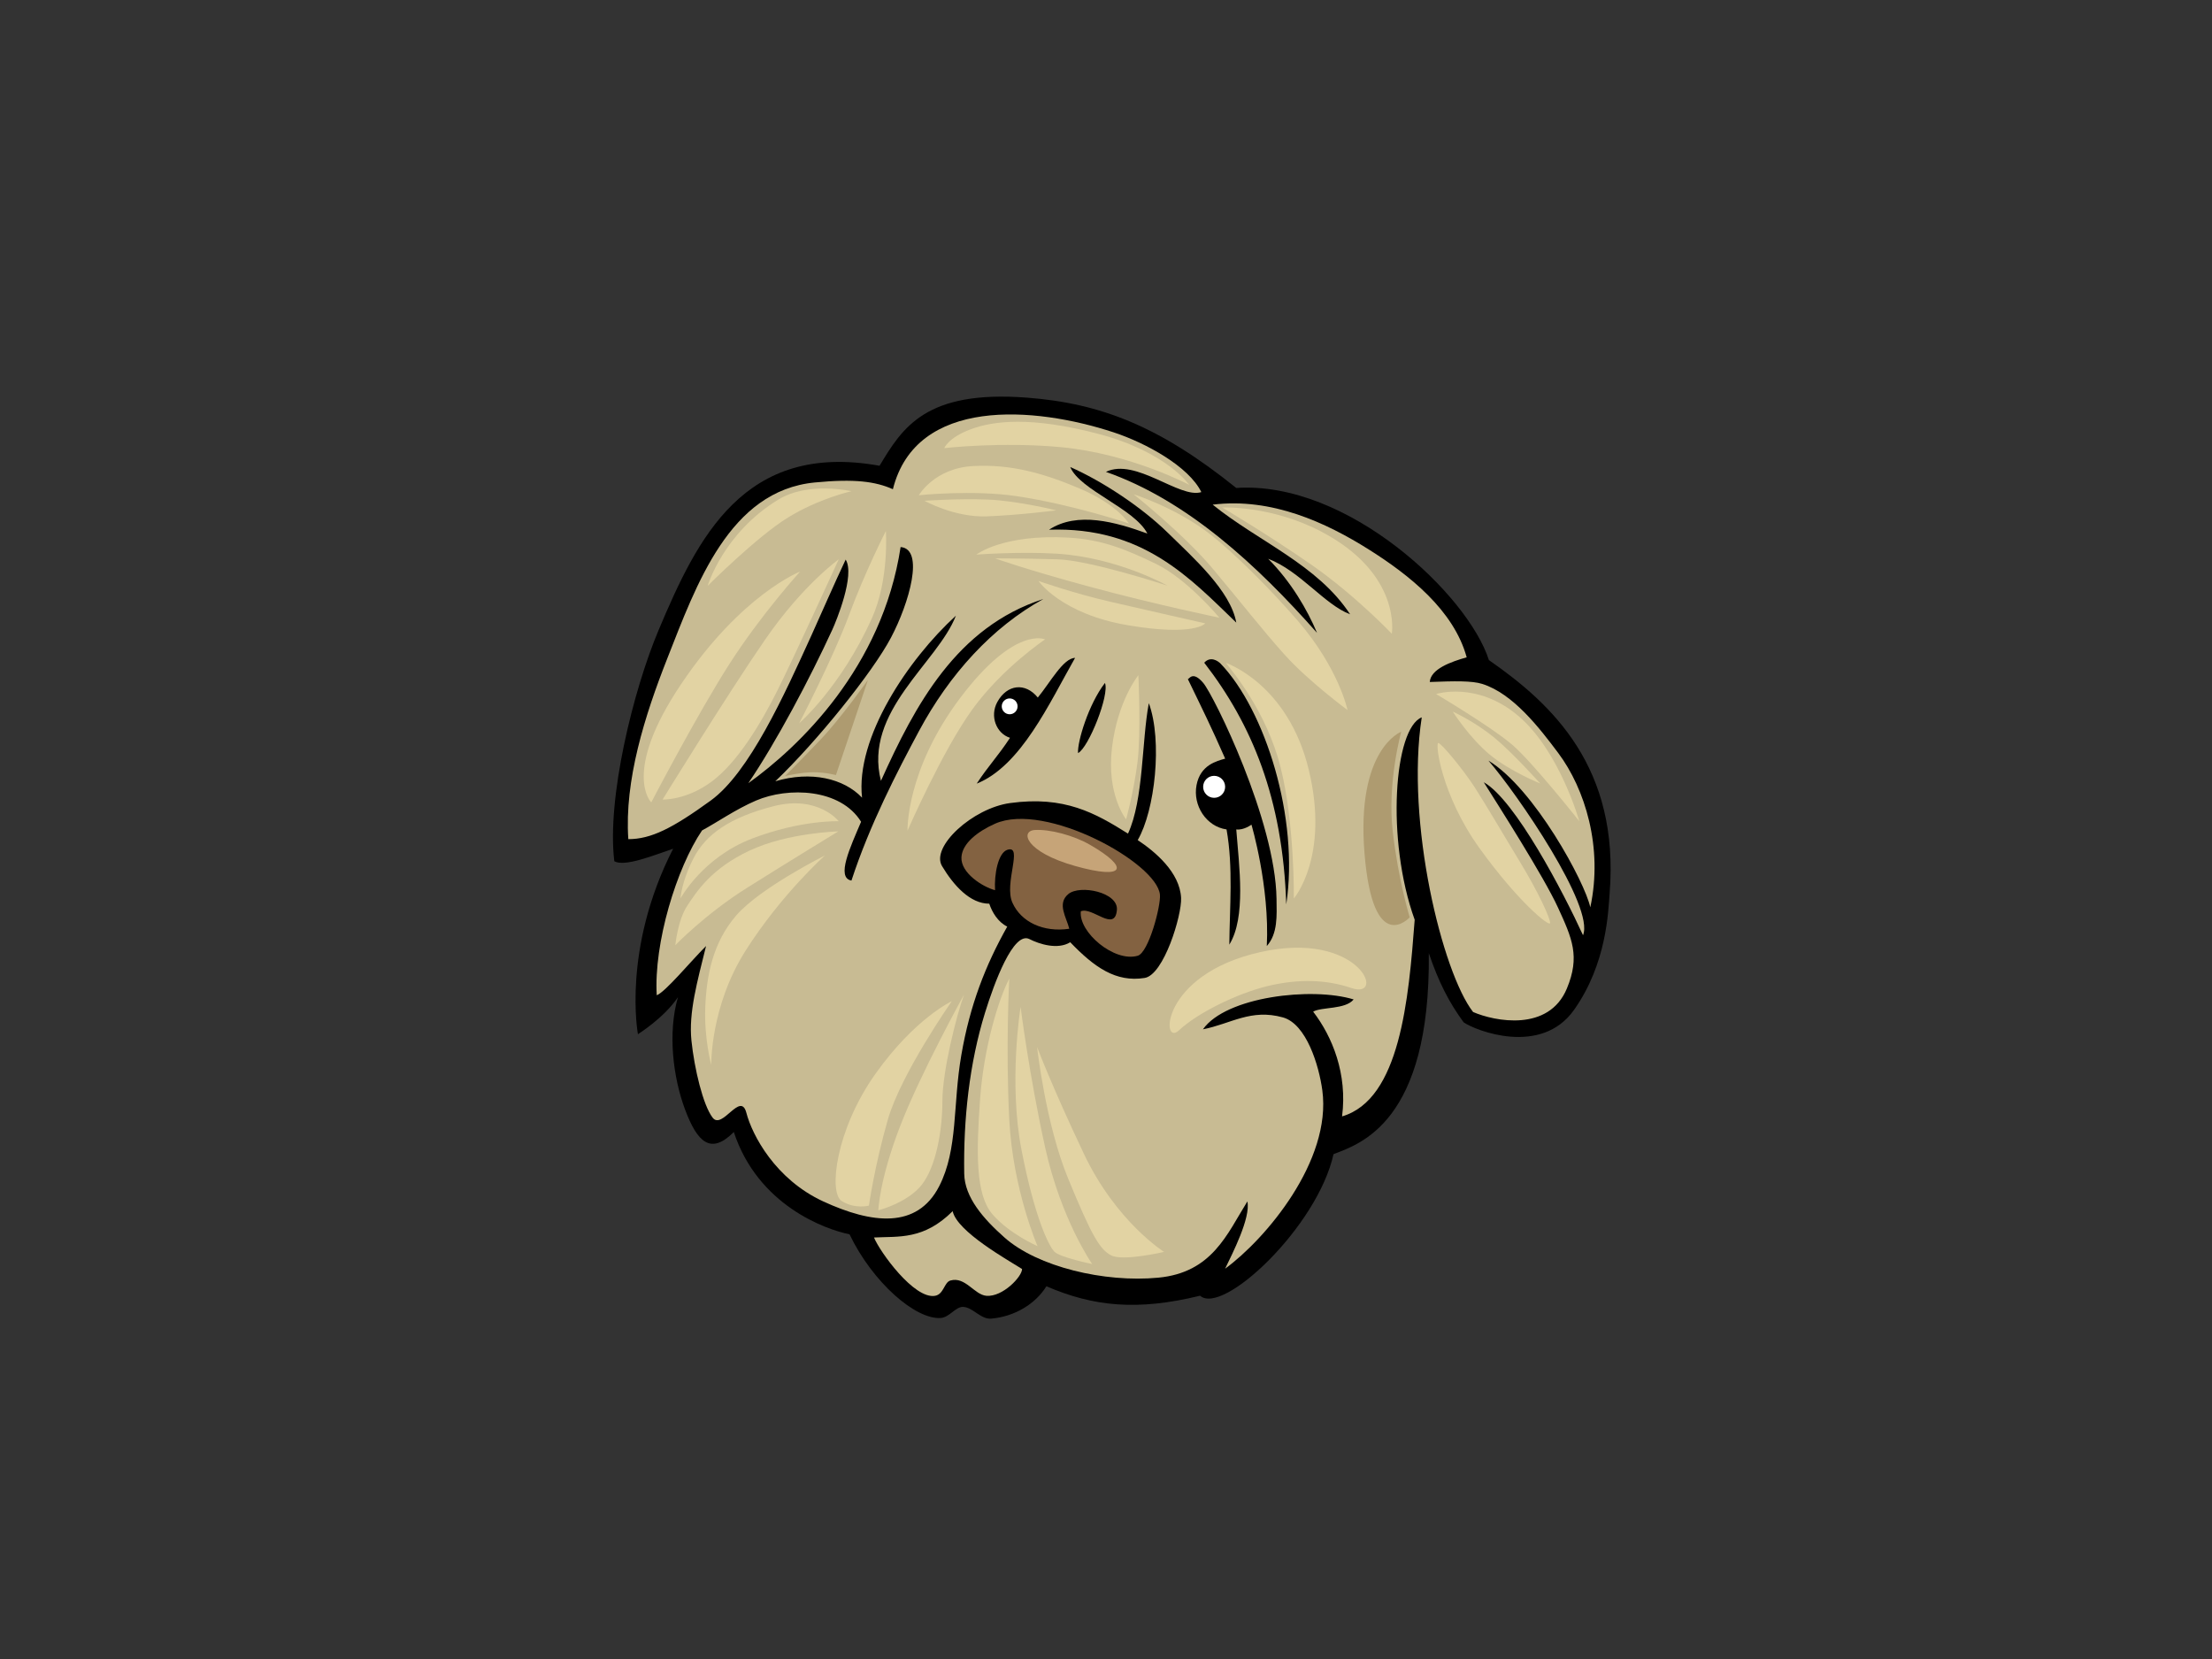 <?xml version="1.0" encoding="utf-8"?>
<!-- Generator: Adobe Illustrator 17.0.0, SVG Export Plug-In . SVG Version: 6.00 Build 0)  -->
<!DOCTYPE svg PUBLIC "-//W3C//DTD SVG 1.1//EN" "http://www.w3.org/Graphics/SVG/1.1/DTD/svg11.dtd">
<svg version="1.1" id="Layer_1" xmlns="http://www.w3.org/2000/svg" xmlns:xlink="http://www.w3.org/1999/xlink" x="0px" y="0px"
	 width="800px" height="600px" viewBox="0 0 800 600" enable-background="new 0 0 800 600" xml:space="preserve">
<rect x="0" y="0" width="800" height="600" fill="#333333" stroke="none"/>
<g>
	<path fill-rule="evenodd" clip-rule="evenodd" d="M243.446,306.959c-18.578,36.358-12.728,67.073-12.728,67.073
		s9.438-5.875,14.472-13.387c-3.746,12.9-1.796,28.988,2.591,40.689c4.389,11.701,9.213,16.508,17.613,8.078
		c8.73,26.533,33.133,35.25,41.848,36.993c8.364,17.431,23.861,30.853,32.948,30.273c3.144-0.197,5.366-4.045,8.033-4.019
		c3.581,0.045,6.436,4.569,10.229,4.245c8.547-0.731,16.087-5.363,19.988-11.701c16.946,7.292,32.844,8.979,55.58,3.413
		c8.186,7.297,42.416-24.864,48.266-51.192c9.3-3.648,35.103-11.213,34.464-72.693c3.591,10.556,7.351,17.868,12.596,25.009
		c4.294,2.989,27.973,12.343,39.893-4.45c11.921-16.795,12.392-35.679,12.908-42.223c3.626-45.393-20.54-68.278-43.669-84.334
		c-7.436-23.454-51.01-64.939-91.365-62.249c-27.621-22.212-48.853-30.623-75.727-32.669c-36.608-2.79-44.973,10.805-53.282,24.638
		c-49.04-8.851-65.885,26.175-79.885,59.376c-9.202,21.796-18.826,61.008-16.039,83.663
		C226.014,313.583,236.184,309.401,243.446,306.959z"/>
	<path fill-rule="evenodd" clip-rule="evenodd" fill="#C8BB93" d="M241.299,238.23c10.551-26.763,22.466-60.746,53.393-63.74
		c14.432-1.399,21.965-0.348,28.238,2.44c8.364-33.469,51.245-29.979,79.83-20.569c11.79,3.884,27.195,12.364,31.719,21.616
		c-7.892,2.485-23.7-12.551-34.506-7.321c29.486,10.34,54.731,33.814,76.345,58.216c-3.507-8.377-9.413-18.48-17.657-26.786
		c11.528,4.404,20.45,16.648,29.622,20.077c-11.79-17.995-33.244-26.332-49.702-39.654c21.402-2.65,41.141,6.602,56.222,16.062
		c14.933,9.363,30.995,22.153,35.644,39.155c-5.672,1.603-13.034,4.219-13.346,8.924c9.062-0.348,15.265-0.471,18.982,0.698
		c11.163,3.515,20.701,15.943,27.496,25.015c9.659,12.905,16.254,34.148,11.575,55.783c-1.891-9.015-20.27-43.014-36.834-53.059
		c10.521,12.13,38.444,52.914,34.202,63.146c-7.016-15.347-24.557-48.967-35.896-55.325c5.199,8.258,21.719,34.131,26.838,45.318
		c5.125,11.189,8.065,17.654,3.21,29.302c-6.58,15.788-26.162,11.841-33.91,8.478c-11.094-14.239-24.453-68.555-18.569-106.566
		c-9.99,3.945-13.015,44.154-2.554,73.202c-2.181,28.897-5.311,64.979-26.261,71.117c1.98-15.316-3.485-28.82-10.456-37.882
		c3.073-1.783,11.619-0.699,14.644-4.417c-15.085-4.619-46.161-1.033-54.502,10.802c10.111-1.971,17.317-7.55,28.936-4.298
		c8.465,2.377,13.013,17.298,14.238,26.382c3.429,25.486-20.51,53.8-35.154,64.491c2.553-5.346,9.297-18.359,8.048-24.327
		c-7.357,11.777-12.697,25.722-32.22,27.576c-19.523,1.866-43.709-3.945-55.629-14.528c-7.587-6.733-14.418-14.491-14.559-23.086
		c-0.325-19.672,1.86-39.905,7.533-58.236c3.301-10.661,10.235-29.579,16.058-26.602c3.6,1.838,10.225,3.934,14.753,1.14
		c8.72,9.066,16.514,14.579,26.914,12.913c6.941-1.105,13.485-22.711,13.179-28.946c-0.456-9.282-9.413-16.733-15.687-20.914
		c6.209-10.642,9.033-35.856,4.017-49.532c-2.603,13.836-1.835,34.834-7.531,47.191c-11.826-7.423-22.969-13.762-42.672-11.046
		c-13.51,1.86-28.765,15.824-24.582,22.796c4.181,6.974,10.11,13.596,17.08,13.596c1.049,3.14,3.14,6.625,6.499,8.285
		c-7.888,14.026-13.469,28.32-16.603,46.449c-3.14,18.126-1.125,33.982-7.994,47.419c-7.993,15.642-24.427,13.586-41.857,5.567
		c-17.432-8.015-25.802-24.054-27.888-32.071c-2.091-8.02-8.721,6.275-12.2,1.745c-3.491-4.534-6.626-17.78-7.673-27.89
		c-1.043-10.11,2.091-21.265,5.285-34.191c-5.632,5.602-14.573,16.504-17.832,17.808c-1.12-18.857,7.181-46.032,16.384-59.618
		c5.225-2.787,12.195-7.667,19.517-10.8c11.609-4.98,30.53-4.407,38.002,7.666c-3.836,9.062-9.167,20.265-3.485,21.267
		c6.619-20.221,16.478-39.256,24.401-54.038c11.048-20.608,26.494-37.585,44.997-47.786c-31.376,10.12-46.391,38.375-58.731,65.763
		c-6.449-25.14,20.484-42.62,27.105-59.736c-17.301,15.822-36.378,44.201-33.939,65.815c-6.62-6.971-18.475-9.76-31.374-5.928
		c14.99-14.293,35.208-39.391,41.833-51.943c6.62-12.547,12.2-32.07,3.486-32.768c-6.626,43.577-36.734,72.279-55.084,85.41
		c10.199-15.022,22.276-37.863,30.405-55.569c1.34-2.921,8.294-19.73,4.809-25.307c-3.489,7.32-10.31,22.848-12.341,27.316
		c-9.889,21.753-22.522,49.724-36.468,59.836c-13.94,10.108-21.609,13.944-29.798,13.956
		C225.772,282.303,233.186,258.809,241.299,238.23z"/>
	<path fill-rule="evenodd" clip-rule="evenodd" d="M414.962,192.965c-11.504-4.18-25.326-8.097-35.555-1.393
		c33.949-1.158,51.015,17.542,67.708,33.605c-2.03-11.491-15.611-23.523-24.831-32.561c-9.425-9.238-23.762-18.687-35.215-23.703
		C390.56,177.279,410.303,183.893,414.962,192.965z"/>
	<path fill-rule="evenodd" clip-rule="evenodd" d="M388.814,237.938c-4.252,0.027-9.025,8.933-13.477,14.341
		c-4.534-5.579-11.133-4.771-14.632,1.59c-2.853,5.19-0.318,11.451,4.584,12.97c-4.363,6.652-7.848,10.14-12.045,16.567
		C369.291,276.98,379.523,254.249,388.814,237.938z"/>
	<path fill-rule="evenodd" clip-rule="evenodd" d="M435.526,239.68c17.236,22.255,28.438,49.134,29.664,87.403
		c4.712-31.176-7.594-70.212-23.736-87.056C440.501,239.032,437.788,237.181,435.526,239.68z"/>
	<path fill-rule="evenodd" clip-rule="evenodd" d="M429.604,245.609c5.232,10.806,8.366,17.078,13.495,28.766
		c-3.039,0.859-8.966,2.256-10.356,9.576c-1.399,7.321,3.481,14.993,10.856,16.022c2.448,13.795,1.12,28.151,1.003,41.667
		c6.098-9.898,3.555-28.238,2.512-41.667c2.71,0.36,5.492-1.728,5.492-1.728s6.625,22.309,5.551,43.898
		c4.007-4.496,3.6-11,3.515-17.069c-0.386-28.338-22.663-73.54-26.493-78.072C431.345,242.469,430.106,245.609,429.604,245.609z"/>
	<path fill-rule="evenodd" clip-rule="evenodd" d="M399.62,247.001c-5.921,7.669-10.033,21.313-9.734,25.362
		C393.709,270.445,401.351,251.203,399.62,247.001z"/>
	<path fill-rule="evenodd" clip-rule="evenodd" fill="#836241" d="M359.878,321.951c-0.345-5.579,1.049-13.596,4.534-14.641
		c5.707-1.717-1.394,12.202,1.747,19.172c3.133,6.973,11.156,10.806,20.563,9.413c-1.042-4.186-4.531-9.065-0.345-12.547
		c4.183-3.488,18.123-0.668,17.567,5.743c-0.712,8.282-8.921-1.286-13.049,0.502c-0.852,7.543,12.092,18.536,20.581,16.065
		c3.948-1.154,8.41-18.031,8.029-22.09c-1.073-11.52-41.423-33.761-59.626-25.67c-6.272,2.789-11.869,7.1-12.156,12.118
		C347.393,315.719,355.416,320.779,359.878,321.951z"/>
	<path fill-rule="evenodd" clip-rule="evenodd" fill="#C8BB93" d="M316.094,447.557c2.072,5.131,14.52,22.425,22.091,21.088
		c3.158-0.558,3.275-4.869,5.521-5.521c5.396-1.574,8.661,5.166,13.052,5.521c5.884,0.472,12.89-6.931,12.885-9.692
		c-5.051-3.209-23.54-13.516-25.1-20.919C334.073,448.481,325.021,447.101,316.094,447.557z"/>
	<path fill-rule="evenodd" clip-rule="evenodd" fill="#AE9B70" d="M313.908,245.899c0,0-9.879,13.97-17.035,21.465
		c-7.157,7.499-12.949,13.292-12.949,13.292s5.792-1.365,10.221-1.365c4.433,0,8.179,1.023,8.179,1.023L313.908,245.899z"/>
	<path fill-rule="evenodd" clip-rule="evenodd" fill="#AE9B70" d="M506.776,264.638c0,0-5.114,18.401-3.068,36.119
		c2.046,17.721,6.133,31.011,6.133,31.011s-13.29,14.649-16.353-23.172C490.419,270.772,506.776,264.638,506.776,264.638z"/>
	<path fill-rule="evenodd" clip-rule="evenodd" fill="#E2D3A3" d="M441.013,223.407c0,0-11.589-13.97-22.832-19.421
		c-11.242-5.452-19.763-8.859-31.693-9.543c-23.851-1.361-33.39,6.137-33.39,6.137s15.683-1.158,28.966-0.341
		c22.145,1.358,40.203,11.583,40.203,11.583s-27.938-9.199-39.862-9.54c-11.931-0.344-22.496-0.344-22.496-0.344
		s10.225,3.753,34.074,10.226C417.841,218.638,441.013,223.407,441.013,223.407z"/>
	<path fill-rule="evenodd" clip-rule="evenodd" fill="#E2D3A3" d="M435.899,225.454c0,0-21.129-4.773-34.417-7.839
		c-13.284-3.066-25.897-7.498-25.897-7.498s8.179,11.928,32.371,16.018C432.151,230.223,435.899,225.454,435.899,225.454z"/>
	<path fill-rule="evenodd" clip-rule="evenodd" fill="#E2D3A3" d="M443.394,239.765c2.046,2.724,14.655,17.376,19.765,37.821
		c5.115,20.445,4.774,47.365,4.774,47.365s12.947-14.995,5.451-46.342C465.886,247.262,443.394,239.765,443.394,239.765z"/>
	<path fill-rule="evenodd" clip-rule="evenodd" fill="#E2D3A3" d="M469.291,224.43c-9.633-11.164-22.867-24.357-31.348-31.005
		c-12.608-9.885-27.942-14.654-27.942-14.654s18.058,14.311,28.624,26.92c10.562,12.606,17.376,21.464,25.897,31.005
		c8.521,9.543,22.827,20.104,22.827,20.104S484.286,241.807,469.291,224.43z"/>
	<path fill-rule="evenodd" clip-rule="evenodd" fill="#E2D3A3" d="M430.106,175.361c0,0-8.18-11.926-32.712-18.399
		c-24.537-6.474-38.162-4.77-46.341-1.705c-8.18,3.069-9.544,6.815-9.544,6.815s20.667-2.381,42.255-0.341
		C408.977,164.117,430.106,175.361,430.106,175.361z"/>
	<path fill-rule="evenodd" clip-rule="evenodd" fill="#E2D3A3" d="M408.297,189.332c0,0-4.088-6.815-17.717-12.608
		c-13.631-5.792-25.214-8.859-38.509-8.179c-14.152,0.727-19.757,10.566-19.757,10.566s19.506-2.052,35.434,0.341
		C388.193,182.518,408.297,189.332,408.297,189.332z"/>
	<path fill-rule="evenodd" clip-rule="evenodd" fill="#E2D3A3" d="M442.03,183.539c0,0,17.398-0.812,35.44,8.52
		c29.648,15.333,25.897,37.141,25.897,37.141s-13.29-13.972-28.965-24.874C458.73,193.424,442.03,183.539,442.03,183.539z"/>
	<path fill-rule="evenodd" clip-rule="evenodd" fill="#E2D3A3" d="M411.707,244.194c0,0,1.023,21.126-0.341,31.687
		c-1.364,10.564-4.092,20.445-4.092,20.445s-7.151-8.862-5.111-25.896C404.209,253.393,411.707,244.194,411.707,244.194z"/>
	<path fill-rule="evenodd" clip-rule="evenodd" fill="#E2D3A3" d="M320.383,192.059c0,0,1.302,17.503-5.111,31.69
		c-11.244,24.873-26.238,37.824-26.238,37.824s12.266-23.513,18.059-39.188C312.89,206.711,320.383,192.059,320.383,192.059z"/>
	<path fill-rule="evenodd" clip-rule="evenodd" fill="#E2D3A3" d="M303.347,202.281c0,0-16.017,35.097-22.15,47.363
		c-6.133,12.27-14.544,26.158-23.85,33.053c-9.202,6.816-17.717,6.474-17.717,6.474s23.509-38.161,37.14-57.924
		C290.398,211.482,303.347,202.281,303.347,202.281z"/>
	<path fill-rule="evenodd" clip-rule="evenodd" fill="#E2D3A3" d="M289.376,206.711c0,0-13.972,15.333-25.555,33.392
		c-11.585,18.061-28.284,50.091-28.284,50.091s-10.902-10.562,10.908-42.935C268.248,214.887,289.376,206.711,289.376,206.711z"/>
	<path fill-rule="evenodd" clip-rule="evenodd" fill="#E2D3A3" d="M571.177,297.01c0,0-7.156-25.556-22.149-38.167
		c-14.99-12.606-29.643-7.835-29.643-7.835s20.098,11.924,27.595,18.398C554.477,275.882,571.177,297.01,571.177,297.01z"/>
	<path fill-rule="evenodd" clip-rule="evenodd" fill="#E2D3A3" d="M377.972,231.246c0,0-15.336,10.222-26.237,25.214
		c-10.902,14.995-23.514,43.955-23.514,43.955s-0.684-21.805,19.085-48.042C367.07,226.133,377.972,231.246,377.972,231.246z"/>
	<path fill-rule="evenodd" clip-rule="evenodd" fill="#E2D3A3" d="M365.025,353.916c-3.747,7.153-9.203,24.532-10.567,43.616
		c-1.36,19.081-1.699,34.416,4.433,41.571c6.134,7.154,16.353,11.585,16.353,11.585s-8.911-20.467-10.219-45.659
		C363.661,378.788,365.025,353.916,365.025,353.916z"/>
	<path fill-rule="evenodd" clip-rule="evenodd" fill="#E2D3A3" d="M369.111,364.136c0,0-4.429,27.261,0.34,51.794
		c4.77,24.535,9.885,34.757,11.927,36.801c2.046,2.043,13.629,4.429,13.629,4.429s-11.244-16.015-17.035-42.253
		C372.181,388.669,369.111,364.136,369.111,364.136z"/>
	<path fill-rule="evenodd" clip-rule="evenodd" fill="#E2D3A3" d="M348.666,359.71c-2.728,7.491-7.833,27.599-7.833,38.503
		c0,10.902-2.387,23.848-7.498,30.323c-5.114,6.476-15.677,9.203-15.677,9.203s0.342-10.905,7.841-30.326
		C332.995,387.987,348.666,359.71,348.666,359.71z"/>
	<path fill-rule="evenodd" clip-rule="evenodd" fill="#E2D3A3" d="M344.237,362.091c0,0-18.399,26.24-23.173,42.937
		c-4.768,16.694-6.816,31.007-6.816,31.007s-5.104,1.361-9.878-1.705c-4.77-3.063-2.046-25.894,12.267-45.998
		C330.948,368.224,344.237,362.091,344.237,362.091z"/>
	<path fill-rule="evenodd" clip-rule="evenodd" fill="#E2D3A3" d="M303.347,297.01c0,0-7.497-9.546-23.509-5.455
		c-16.016,4.089-24.537,10.223-28.966,18.745c-4.427,8.515-4.769,14.652-4.769,14.652s7.91-14.769,25.863-21.662
		C289.672,296.489,303.347,297.01,303.347,297.01z"/>
	<path fill-rule="evenodd" clip-rule="evenodd" fill="#E2D3A3" d="M488.718,357.322c-8.92-3.048-19.084-3.409-30.328-0.681
		c-11.245,2.727-25.556,9.881-32.031,16.016c-6.474,6.131-6.815-20.107,29.303-28.284
		C491.783,336.194,501.667,361.755,488.718,357.322z"/>
	<path fill-rule="evenodd" clip-rule="evenodd" fill="#E2D3A3" d="M549.468,311.309c-4.284-7.003-12.087-20.346-16.218-26.707
		c-4.133-6.361-11.764-15.579-13.039-15.9c-1.272-0.317,0.958,18.759,14.944,38.157c13.992,19.395,25.12,28.299,25.441,27.027
		C560.912,332.611,556.46,322.755,549.468,311.309z"/>
	<path fill-rule="evenodd" clip-rule="evenodd" fill="#C6A478" d="M394.301,305.585c-6.098-3.521-14.628-5.723-20.029-5.406
		c-5.406,0.318-3.501,7.948,14.622,13.039C407.018,318.304,408.608,313.854,394.301,305.585z"/>
	<path fill-rule="evenodd" clip-rule="evenodd" fill="#E2D3A3" d="M303.161,300.689c0,0-18.198,0.432-32.059,6.93
		c-13.866,6.502-19.062,14.73-22.531,19.93c-3.466,5.2-4.332,14.297-4.332,14.297s10.831-11.264,25.996-20.793
		C285.4,311.52,303.161,300.689,303.161,300.689z"/>
	<path fill-rule="evenodd" clip-rule="evenodd" fill="#E2D3A3" d="M298.391,309.356c0,0-23.393,11.694-32.059,21.658
		c-8.665,9.967-10.831,22.097-11.262,33.364c-0.437,11.264,2.166,20.793,2.166,20.793s-0.437-21.229,12.562-41.59
		C282.797,323.217,298.391,309.356,298.391,309.356z"/>
	<path fill-rule="evenodd" clip-rule="evenodd" fill="#E2D3A3" d="M375.08,378.672c0,0,3.033,27.728,11.262,47.659
		c8.229,19.93,11.264,25.561,15.595,27.726c4.334,2.167,19.062-1.298,19.062-1.298s-17.327-10.832-29.025-35.525
		C380.279,392.535,375.08,378.672,375.08,378.672z"/>
	<path fill-rule="evenodd" clip-rule="evenodd" fill="#E2D3A3" d="M382.008,184.582c0,0-13.859-3.465-24.691-3.902
		c-10.833-0.43-22.963,0.437-22.963,0.437s10.833,6.062,22.527,5.632C368.58,186.312,382.008,184.582,382.008,184.582z"/>
	<path fill-rule="evenodd" clip-rule="evenodd" fill="#E2D3A3" d="M307.925,177.65c0,0-15.501-3.619-26.427,3.03
		c-19.93,12.131-25.56,31.197-25.56,31.197s17.762-17.763,29.025-24.697C296.226,180.25,307.925,177.65,307.925,177.65z"/>
	<path fill-rule="evenodd" clip-rule="evenodd" fill="#E2D3A3" d="M557.041,283.359c0,0-9.869-11.028-16.464-16.461
		c-7.367-6.066-15.164-9.531-15.164-9.531s6.068,9.531,13.429,15.595C546.209,279.027,557.041,283.359,557.041,283.359z"/>
	<circle fill-rule="evenodd" clip-rule="evenodd" fill="#FFFFFF" cx="439.111" cy="284.565" r="3.976"/>
	<circle fill-rule="evenodd" clip-rule="evenodd" fill="#FFFFFF" cx="365.158" cy="255.459" r="2.863"/>
</g>
</svg>
